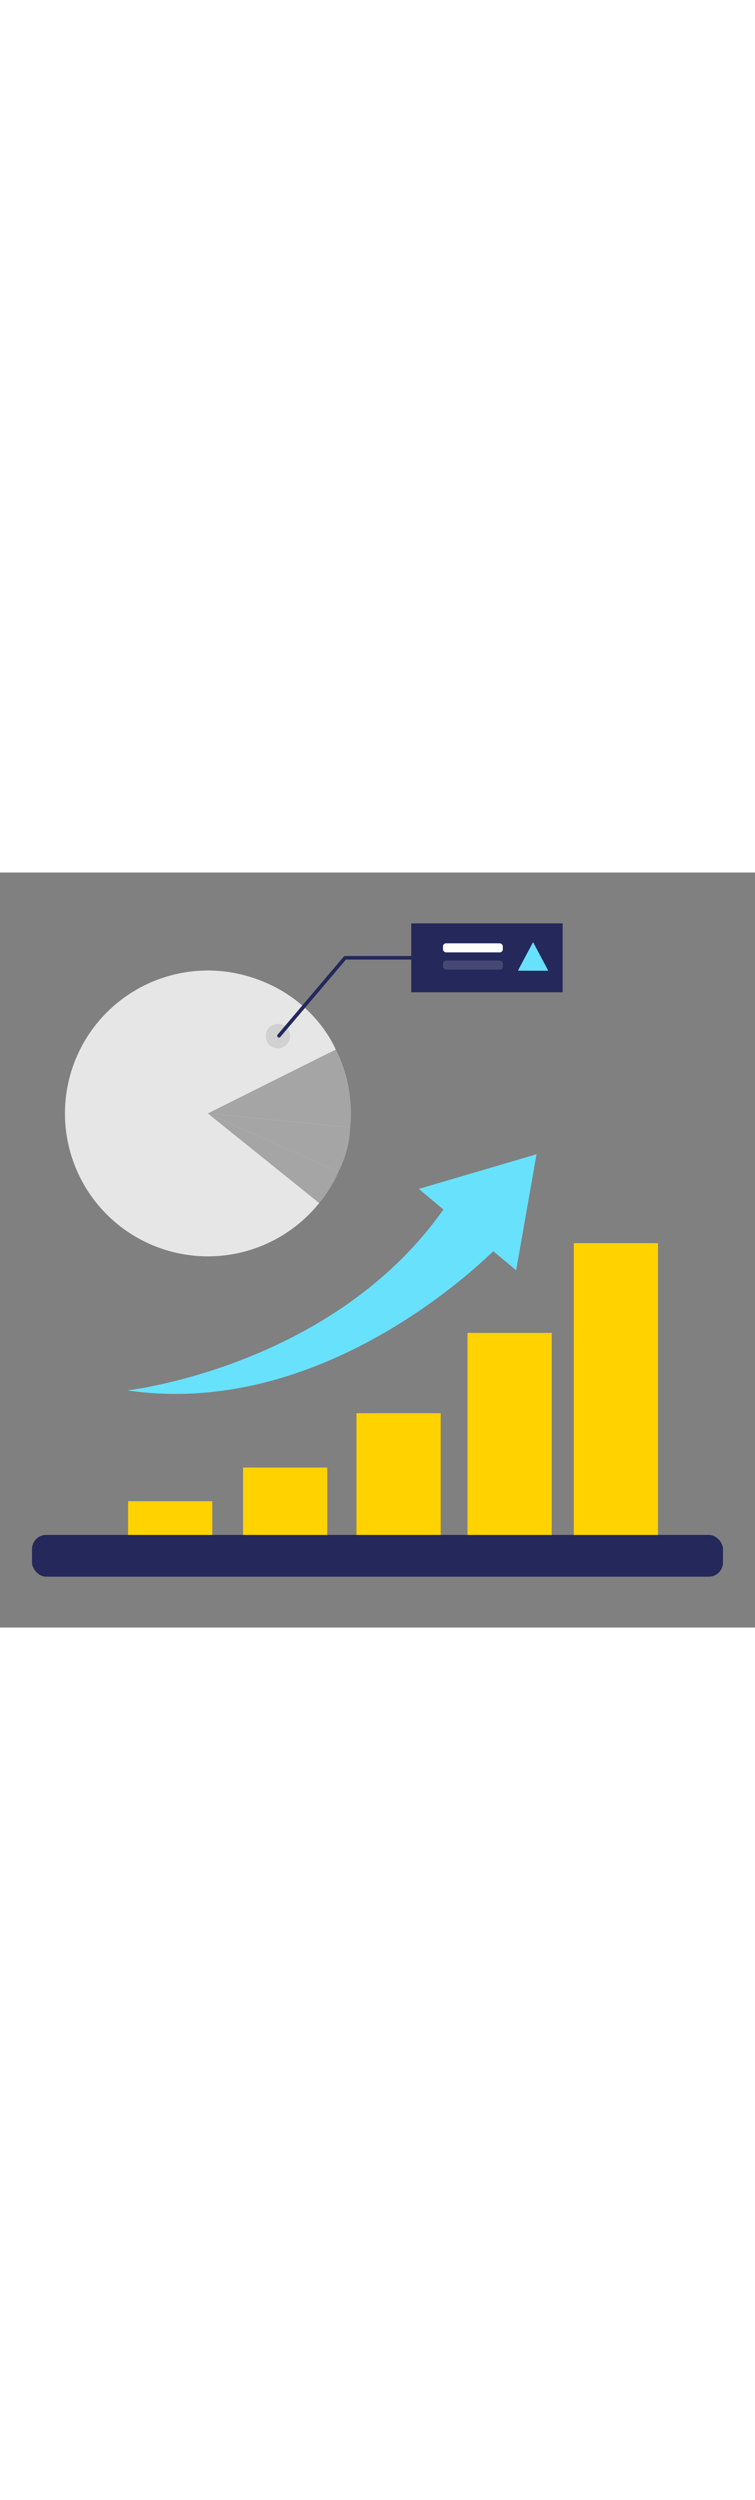 <svg id="_0512_chart_3" xmlns="http://www.w3.org/2000/svg" viewBox="0 0 500 500" data-imageid="chart-3-40" imageName="Chart 3" class="illustrations_image" style="width: 151px;"><rect x="0" y="0" width="500" height="500" fill="#808080" stroke="none"/><defs><style>.cls-1_chart-3-40,.cls-2_chart-3-40{fill:#fff;}.cls-3_chart-3-40{fill:#a5a5a5;}.cls-4_chart-3-40{fill:#e6e6e6;}.cls-5_chart-3-40{fill:#000001;opacity:.09;}.cls-2_chart-3-40{opacity:.15;}.cls-6_chart-3-40{fill:#24285b;}.cls-7_chart-3-40{fill:#ffd200;}.cls-8_chart-3-40{fill:#68e1fd;}</style></defs><g id="pie_chart_chart-3-40"><circle class="cls-4_chart-3-40" cx="137.66" cy="159.55" r="94.65"/><path class="cls-4_chart-3-40" d="m137.66,64.9v94.65l84.68-42.3s-20.05-50.35-84.68-52.35Z"/><path class="cls-3_chart-3-40" d="m137.66,159.55l94.2,9.24s4.1-23.21-9.52-51.55l-84.68,42.3Z"/><path class="cls-3_chart-3-40" d="m137.66,159.55l86.43,38.63s7.52-13.17,7.77-29.38l-94.2-9.24Z"/><path class="cls-3_chart-3-40" d="m137.66,159.55l73.71,59.37s9.18-11.14,12.72-20.74l-86.43-38.63Z"/></g><g id="chart_chart-3-40"><rect class="cls-6_chart-3-40" x="21.21" y="438.66" width="457.59" height="27.66" rx="9.4" ry="9.4"/><rect class="cls-7_chart-3-40" x="236.08" y="358.07" width="55.76" height="80.59"/><rect class="cls-7_chart-3-40" x="160.99" y="394.06" width="55.76" height="44.61"/><rect class="cls-7_chart-3-40" x="84.84" y="416.36" width="55.76" height="22.3"/><rect class="cls-7_chart-3-40" x="309.61" y="304.89" width="55.76" height="133.78"/><rect class="cls-7_chart-3-40" x="380.01" y="245.44" width="55.76" height="193.22"/></g><g id="growth_chart-3-40"><path class="cls-8_chart-3-40 targetColor" d="m84.33,342.96s139.27-15.71,212.26-124.06l34.7,27.28s-110.21,116.92-246.96,96.78Z" style="fill: rgb(104, 225, 253);"/><polygon class="cls-8_chart-3-40 targetColor" points="277.34 209.53 341.81 263.41 355.33 186.56 277.34 209.53" style="fill: rgb(104, 225, 253);"/></g><g id="info_chart-3-40"><circle class="cls-5_chart-3-40" cx="184" cy="108.33" r="8.11"/><path class="cls-6_chart-3-40" d="m184.76,109.3c-.27,0-.54-.09-.76-.28-.5-.42-.56-1.16-.14-1.66l43.76-51.63c.22-.26.55-.42.9-.42h56.44c.65,0,1.18.53,1.18,1.18s-.53,1.18-1.18,1.18h-55.89l-43.41,51.22c-.23.27-.56.42-.9.42Z"/><rect class="cls-6_chart-3-40" x="272.35" y="33.68" width="100.26" height="45.63"/><polygon class="cls-8_chart-3-40 targetColor" points="342.97 65.02 363.08 65.02 353.03 46.11 342.97 65.02" style="fill: rgb(104, 225, 253);"/><rect class="cls-1_chart-3-40" x="293.37" y="46.89" width="39.62" height="6" rx="2.04" ry="2.04"/><rect class="cls-2_chart-3-40" x="293.37" y="58.3" width="39.62" height="6" rx="2.04" ry="2.04"/></g></svg>